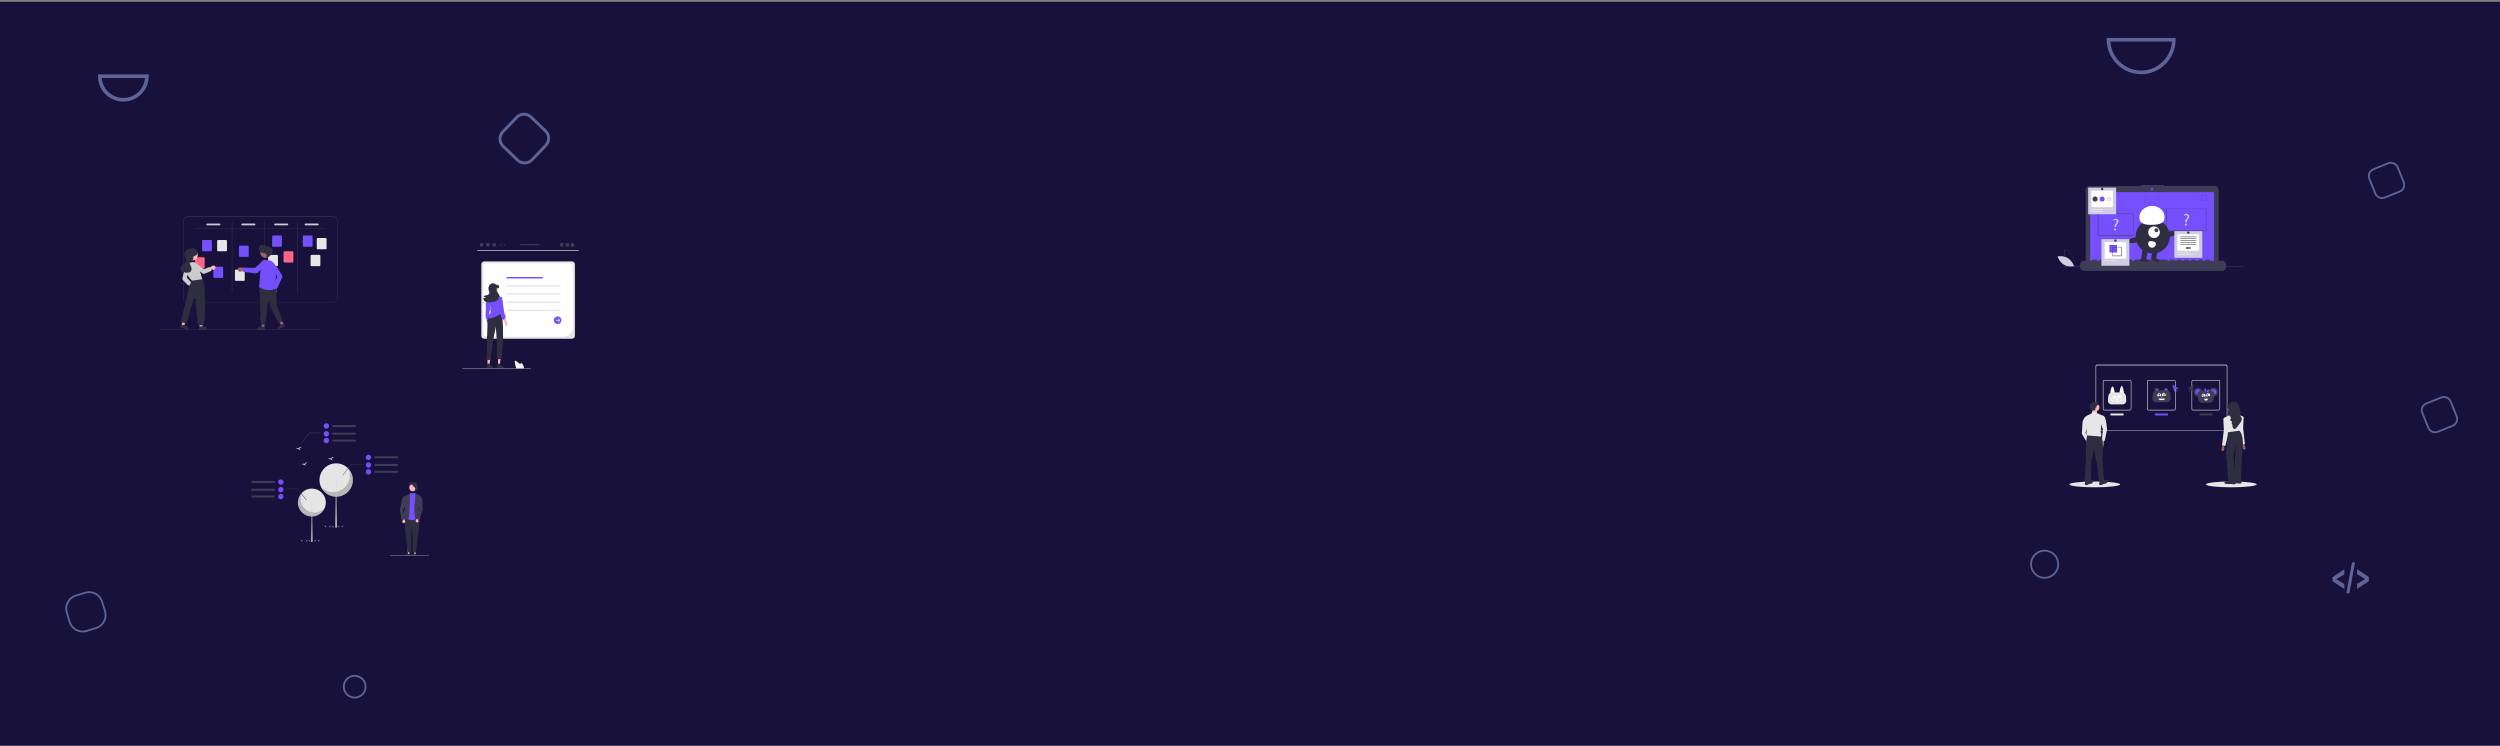 <?xml version="1.0" encoding="utf-8"?>
<!-- Generator: Adobe Illustrator 26.0.3, SVG Export Plug-In . SVG Version: 6.00 Build 0)  -->
<svg version="1.1" id="Camada_1" xmlns="http://www.w3.org/2000/svg" xmlns:xlink="http://www.w3.org/1999/xlink" x="0px" y="0px"
	 viewBox="0 0 1378 411" style="enable-background:new 0 0 1378 411;" xml:space="preserve">
<rect x="0" y="0" width="1378" height="411" fill="#808080" stroke="none"/>
<style type="text/css">
	.st0{fill:#18113C;}
	.st1{fill:none;stroke:#5F6498;stroke-width:2;}
	.st2{fill:none;stroke:#5F6498;}
	.st3{fill:none;stroke:#5F6498;stroke-width:1.59;}
	.st4{fill:#5F6498;}
	.st5{fill:#FFB7B7;}
	.st6{fill:#2F2E41;}
	.st7{fill:#754FFE;}
	.st8{fill:#3F3D56;}
	.st9{fill:#CBCBCB;}
	.st10{fill:#E5E5E5;}
	.st11{opacity:0.2;enable-background:new    ;}
	.st12{fill:#E6E6E6;}
	.st13{fill:#FFFFFF;}
	.st14{fill:#CACACA;}
	.st15{fill:#FFB6B6;}
	.st16{fill:#FFB8B8;}
	.st17{fill:#F0F0F0;}
	.st18{fill:#FF6584;}
	.st19{fill:#CCCCCC;}
	.st20{fill:#A0616A;}
	.st21{fill:#D0CDE1;}
	.st22{fill:#F2F2F2;}
	.st23{fill:#9F616A;}
</style>
<rect y="1" class="st0" width="1378" height="411"/>
<path class="st1" d="M81,42c0,3.4-1.4,6.8-3.8,9.2C74.8,53.6,71.4,55,68,55s-6.8-1.4-9.2-3.8C56.4,48.8,55,45.4,55,42h13H81z"/>
<circle class="st2" cx="195.5" cy="378.5" r="6"/>
<path class="st3" d="M292.7,64.5l8,7.7c2.2,2.1,2.3,5.6,0.2,7.9l-7.7,8c-2.1,2.2-5.6,2.3-7.9,0.2l-8-7.7c-2.2-2.1-2.3-5.6-0.2-7.9
	l7.7-8C286.9,62.4,290.5,62.4,292.7,64.5z"/>
<path class="st2" d="M41.8,328.3l5.2-1.6c4-1.2,8.1,1.1,9.3,5l1.6,5.2c1.2,4-1.1,8.1-5,9.3l-5.2,1.6c-4,1.2-8.1-1.1-9.3-5l-1.6-5.2
	C35.6,333.7,37.8,329.5,41.8,328.3z"/>
<path class="st1" d="M1198.2,21.9c0,4.8-1.9,9.3-5.3,12.7c-3.4,3.4-7.9,5.3-12.7,5.3c-4.8,0-9.3-1.9-12.7-5.3
	c-3.4-3.4-5.3-7.9-5.3-12.7h18C1180.2,21.9,1198.2,21.9,1198.2,21.9z"/>
<circle class="st2" cx="1127" cy="311" r="7.5"/>
<path class="st2" d="M1308.2,93.3l8.2-3.3c2-0.8,4.4,0.2,5.2,2.2l3.3,8.2c0.8,2-0.2,4.4-2.2,5.2l-8.2,3.3c-2,0.8-4.4-0.2-5.2-2.2
	l-3.3-8.2C1305.1,96.5,1306.1,94.2,1308.2,93.3z"/>
<path class="st2" d="M1337.4,222.4l8.2-3.3c2-0.8,4.4,0.2,5.2,2.2l3.3,8.2c0.8,2-0.2,4.4-2.2,5.2l-8.2,3.3c-2,0.8-4.4-0.2-5.2-2.2
	l-3.3-8.2C1334.3,225.5,1335.3,223.2,1337.4,222.4z"/>
<path class="st4" d="M1285.7,320.4l6.5,4.3v-2.8l-4.4-2.6v-0.1l4.4-2.6v-2.8l-6.5,4.3V320.4z"/>
<path class="st4" d="M1298.1,310h-1.7l-3.1,17h1.7L1298.1,310z"/>
<path class="st4" d="M1305.7,320.4V318l-6.5-4.3v2.8l4.4,2.6v0.1l-4.4,2.6v2.8L1305.7,320.4z"/>
<g>
	<polygon class="st5" points="1388.5,771.4 1384.2,771.4 1382.2,754.9 1388.5,754.9 	"/>
	<path class="st6" d="M1389.6,775.6l-13.8,0v-0.2c0-3,2.4-5.4,5.4-5.4h0l8.4,0L1389.6,775.6z"/>
	<polygon class="st5" points="1370.1,771.4 1365.8,771.4 1363.8,754.9 1370.1,754.9 	"/>
	<path class="st6" d="M1371.2,775.6l-13.8,0v-0.2c0-3,2.4-5.4,5.4-5.4h0l8.4,0L1371.2,775.6z"/>
	<polygon class="st6" points="1360.3,663.1 1354.5,672.3 1364.3,765.4 1374.4,766 1376.6,685.6 1380.2,728.6 1378.7,766 
		1389.2,766.5 1395.4,712.2 1400.1,669.3 1390.9,660.8 	"/>
	<path class="st7" d="M1387.4,592.6l-15.8,0.6l-14.7,72.5c0,0,23.9,11.8,33.5,1.1l5.8-4.3L1387.4,592.6z"/>
	<path class="st8" d="M1387.4,592.6l13.9,8.1l-5.2,34l4.5,34.7l-14.7-2.4c0,0-3-32.3-1.1-42.5C1387,614.5,1387.4,592.6,1387.4,592.6
		z"/>
	<path class="st8" d="M1371.6,593.2l-16.7,8.6l1.3,37.7l-8.6,28.6c0,0,17.2,5.5,20.1-3.1C1370.6,656.3,1371.6,593.2,1371.6,593.2z"
		/>
	<path class="st5" d="M1394.1,678c2.1-1,3-3.6,2-5.7c-0.1-0.2-0.2-0.4-0.4-0.6l5-8.3l-4.3-4.3l-6.9,11.8c-1.8,1.5-2,4.2-0.5,6
		C1390.2,678.5,1392.4,678.9,1394.1,678L1394.1,678z"/>
	<path class="st8" d="M1394.2,605.4l6.6-5.3c0,0,6.3,5.1,6.1,10.1s1.7,31.2,1.7,31.2l-10.4,31.2l-7.7-6.2l9.1-24.4l-7.1-20.8
		L1394.2,605.4z"/>
	<path class="st5" d="M1351.2,679.5c-1.9-1.3-2.4-3.9-1.1-5.9c0.1-0.2,0.3-0.4,0.5-0.6l-3.8-8.9l4.8-3.6l5.2,12.6
		c1.6,1.7,1.4,4.4-0.3,6C1355,680.5,1352.8,680.6,1351.2,679.5L1351.2,679.5z"/>
	<path class="st8" d="M1361.4,607.6l-5.8-6.2c0,0-7,4.2-7.5,9.1c-0.5,4.9-6.1,30.7-6.1,30.7l5.9,32.4l8.5-5l-5.5-25.4l10-19.6
		L1361.4,607.6z"/>
	<circle class="st5" cx="1380" cy="577" r="10.8"/>
	<path class="st6" d="M1377.4,567.4c-1.1-0.2-2.2,0.3-3.2,0.8s-2.1,0.9-3.2,0.6c-1-0.4-1.7-1.2-2-2.2c-0.3-1-0.3-2.1-0.3-3.1
		l1.2,0.7l-0.8-1.3l11.2-1.2c3.4-0.4,7.2-0.6,9.9,1.5c1.3,1.2,2.3,2.8,2.8,4.5c2.2,6.9,4.8,16.9-6.7,18.9c-1.6-0.4,1-6.3,1-8
		c0-1.7-0.9-3.5-2.6-3.8l-1.2,1.7c0.8-1.1-2-4.6-2.6-5.2c-0.6-0.5-1.2-1.1-1.6-1.7C1378.6,568.5,1378.6,567.6,1377.4,567.4z"/>
	<path class="st9" d="M1427.1,775.8h-113.5c-0.4,0-0.6-0.3-0.6-0.6s0.3-0.6,0.6-0.6h113.5c0.4,0,0.6,0.3,0.6,0.6
		S1427.4,775.8,1427.1,775.8z"/>
</g>
<g>
	<circle class="st10" cx="171.9" cy="277" r="7.7"/>
	<path class="st11" d="M166.3,271.8c-1.7,3.9,0.1,8.4,4,10.1c3,1.3,6.5,0.5,8.7-1.9c-1.7,3.9-6.2,5.7-10.1,4
		c-3.9-1.7-5.7-6.2-4-10.1C165.3,273.2,165.7,272.5,166.3,271.8L166.3,271.8z"/>
	<polygon class="st9" points="171.9,277 172,277 172.3,298.7 171.5,298.7 	"/>
	<circle class="st10" cx="185.3" cy="264.6" r="9.2"/>
	<path class="st11" d="M192.1,258.4c2,4.7-0.2,10.1-4.9,12.1c-3.6,1.6-7.9,0.6-10.5-2.3c2,4.7,7.4,6.9,12.1,4.9
		c4.7-2,6.9-7.4,4.9-12.1C193.3,260,192.8,259.2,192.1,258.4L192.1,258.4z"/>
	<polygon class="st9" points="185.3,264.6 185.2,264.6 184.8,290.8 185.7,290.8 	"/>
	<path class="st9" d="M168.1,255.9l1.3-1c-1-0.1-1.4,0.4-1.5,0.8c-0.8-0.3-1.6,0.1-1.6,0.1l2.5,0.9
		C168.6,256.4,168.4,256.2,168.1,255.9z"/>
	<path class="st9" d="M165,247.3l1.3-1c-1-0.1-1.4,0.4-1.5,0.8c-0.8-0.3-1.6,0.1-1.6,0.1l2.5,0.9C165.5,247.8,165.3,247.5,165,247.3
		z"/>
	<path class="st9" d="M182.7,252.9l1.3-1c-1-0.1-1.4,0.4-1.5,0.8c-0.8-0.3-1.6,0.1-1.6,0.1l2.5,0.9
		C183.2,253.4,183,253.1,182.7,252.9z"/>
	<path class="st9" d="M181.5,290.7c0,0,0-1,1-0.9"/>
	<path class="st9" d="M188.2,290.7c0,0,0-1,1-0.9"/>
	<path class="st9" d="M186.2,290.7c0,0,0-1,1-0.9"/>
	<path class="st9" d="M179.7,290.7c0,0,0-1-1-0.9"/>
	<path class="st9" d="M183.9,290.8c0,0,0-1-1-0.9"/>
	<path class="st9" d="M168.6,298.6c0,0,0-1,1-0.9"/>
	<path class="st9" d="M175.3,298.6c0,0,0-1,1-0.9"/>
	<path class="st9" d="M173.3,298.6c0,0,0-1,1-0.9"/>
	<path class="st9" d="M166.8,298.6c0,0,0-1-1-0.9"/>
	<path class="st9" d="M171,298.7c0,0,0-1-1-0.9"/>
	<rect x="206.4" y="251.5" class="st8" width="12.9" height="1.1"/>
	<rect x="206.4" y="255.7" class="st8" width="12.9" height="1.1"/>
	<rect x="206.4" y="259.5" class="st8" width="12.9" height="1.1"/>
	<path class="st7" d="M201.6,252.1c0-0.8,0.7-1.5,1.5-1.5s1.5,0.7,1.5,1.5s-0.7,1.5-1.5,1.5l0,0l0,0
		C202.2,253.6,201.6,252.9,201.6,252.1z"/>
	<path class="st7" d="M201.6,256.3c0-0.8,0.7-1.5,1.5-1.5s1.5,0.7,1.5,1.5c0,0.8-0.7,1.5-1.5,1.5l0,0l0,0
		C202.2,257.8,201.6,257.1,201.6,256.3z"/>
	<path class="st7" d="M201.6,260.1c0-0.8,0.7-1.5,1.5-1.5s1.5,0.7,1.5,1.5c0,0.8-0.7,1.5-1.5,1.5l0,0l0,0
		C202.2,261.6,201.6,260.9,201.6,260.1z"/>
	<polygon class="st8" points="189,262.1 188.8,262 193.6,255.8 200,255.8 200,256 193.7,256 	"/>
	<rect x="138.6" y="265.1" class="st8" width="12.9" height="1.1"/>
	<rect x="138.6" y="269.4" class="st8" width="12.9" height="1.1"/>
	<rect x="138.6" y="273.1" class="st8" width="12.9" height="1.1"/>
	<path class="st7" d="M154.8,267.2L154.8,267.2c-0.8,0-1.5-0.7-1.5-1.5c0-0.8,0.7-1.5,1.5-1.5s1.5,0.7,1.5,1.5l0,0
		C156.2,266.5,155.6,267.2,154.8,267.2z"/>
	<path class="st7" d="M154.8,271.4L154.8,271.4c-0.8,0-1.5-0.7-1.5-1.5c0-0.8,0.7-1.5,1.5-1.5s1.5,0.7,1.5,1.5
		C156.2,270.8,155.6,271.4,154.8,271.4C154.8,271.4,154.8,271.4,154.8,271.4L154.8,271.4z"/>
	<path class="st7" d="M154.8,275.2L154.8,275.2c-0.8,0-1.5-0.7-1.5-1.5c0-0.8,0.7-1.5,1.5-1.5s1.5,0.7,1.5,1.5l0,0
		C156.2,274.5,155.6,275.2,154.8,275.2C154.8,275.2,154.8,275.2,154.8,275.2L154.8,275.2z"/>
	<polygon class="st8" points="168.8,275.8 164.1,269.6 157.9,269.6 157.9,269.4 164.2,269.4 164.2,269.4 169,275.6 	"/>
	<rect x="183.2" y="234.3" class="st8" width="12.9" height="1.1"/>
	<rect x="183.2" y="238.5" class="st8" width="12.9" height="1.1"/>
	<rect x="183.2" y="242.3" class="st8" width="12.9" height="1.1"/>
	<path class="st7" d="M178.4,234.8c0-0.8,0.7-1.5,1.5-1.5s1.5,0.7,1.5,1.5c0,0.8-0.7,1.5-1.5,1.5l0,0l0,0
		C179,236.3,178.4,235.7,178.4,234.8z"/>
	<path class="st7" d="M178.4,239.1c0-0.8,0.7-1.5,1.5-1.5s1.5,0.7,1.5,1.5c0,0.8-0.7,1.5-1.5,1.5l0,0l0,0
		C179,240.6,178.4,239.9,178.4,239.1z"/>
	<path class="st7" d="M178.4,242.8c0-0.8,0.7-1.5,1.5-1.5s1.5,0.7,1.5,1.5c0,0.8-0.7,1.5-1.5,1.5l0,0l0,0
		C179,244.3,178.4,243.7,178.4,242.8z"/>
	<polygon class="st8" points="165.8,244.9 165.6,244.8 170.4,238.5 176.7,238.5 176.7,238.8 170.5,238.8 	"/>
	<polygon class="st5" points="229.2,305.5 228.4,305.5 228,302.4 229.2,302.4 	"/>
	<path class="st6" d="M229.4,306.3l-2.6,0v0c0-0.6,0.5-1,1-1h0l1.6,0L229.4,306.3z"/>
	<polygon class="st5" points="225.7,305.5 224.9,305.5 224.5,302.4 225.7,302.4 	"/>
	<path class="st6" d="M225.9,306.3l-2.6,0v0c0-0.6,0.5-1,1-1h0l1.6,0L225.9,306.3z"/>
	<polygon class="st6" points="223.9,285.1 222.8,286.8 224.6,304.4 226.5,304.5 226.9,289.3 227.6,297.4 227.3,304.5 229.3,304.6 
		230.5,294.4 231.4,286.3 229.6,284.6 	"/>
	<path class="st7" d="M229,271.8l-3,0.1l-2.8,13.7c0,0,4.5,2.2,6.3,0.2l1.1-0.8L229,271.8z"/>
	<path class="st8" d="M229,271.8l2.6,1.5l-1,6.4l0.9,6.5l-2.8-0.5c0,0-0.6-6.1-0.2-8C228.9,275.9,229,271.8,229,271.8z"/>
	<path class="st8" d="M226,271.9l-3.1,1.6l0.2,7.1l-1.6,5.4c0,0,3.2,1,3.8-0.6C225.8,283.8,226,271.9,226,271.9z"/>
	<path class="st5" d="M230.2,287.9c0.4-0.2,0.6-0.7,0.4-1.1c0,0,0-0.1-0.1-0.1l1-1.6l-0.8-0.8l-1.3,2.2c-0.3,0.3-0.4,0.8-0.1,1.1
		C229.5,288,229.9,288.1,230.2,287.9L230.2,287.9z"/>
	<path class="st8" d="M230.2,274.2l1.3-1c0,0,1.2,1,1.2,1.9c0,0.9,0.3,5.9,0.3,5.9l-2,5.9l-1.5-1.2l1.7-4.6l-1.3-3.9L230.2,274.2z"
		/>
	<path class="st5" d="M222.1,288.2c-0.4-0.2-0.5-0.7-0.2-1.1c0,0,0.1-0.1,0.1-0.1l-0.7-1.7l0.9-0.7l1,2.4c0.3,0.3,0.3,0.8-0.1,1.1
		C222.8,288.4,222.4,288.4,222.1,288.2L222.1,288.2z"/>
	<path class="st8" d="M224.1,274.6l-1.1-1.2c0,0-1.3,0.8-1.4,1.7c-0.1,0.9-1.2,5.8-1.2,5.8l1.1,6.1l1.6-0.9l-1-4.8l1.9-3.7
		L224.1,274.6z"/>
	<circle class="st5" cx="227.6" cy="268.8" r="2"/>
	<path class="st6" d="M227.1,267c-0.2,0-0.4,0.1-0.6,0.1s-0.4,0.2-0.6,0.1c-0.2-0.1-0.3-0.2-0.4-0.4c0-0.2-0.1-0.4-0.1-0.6l0.2,0.1
		l-0.1-0.2l2.1-0.2c0.6-0.1,1.4-0.1,1.9,0.3c0.3,0.2,0.4,0.5,0.5,0.9c0.4,1.3,0.9,3.2-1.3,3.6c-0.3-0.1,0.2-1.2,0.2-1.5
		c0-0.3-0.2-0.7-0.5-0.7l-0.2,0.3c0.1-0.2-0.4-0.9-0.5-1c-0.1-0.1-0.2-0.2-0.3-0.3C227.3,267.2,227.3,267.1,227.1,267z"/>
	<path class="st9" d="M236.4,306.4H215c-0.1,0-0.1-0.1-0.1-0.1s0.1-0.1,0.1-0.1h21.4c0.1,0,0.1,0.1,0.1,0.1S236.5,306.4,236.4,306.4
		z"/>
</g>
<g>
	<path class="st12" d="M315.3,186.7h-48.4c-0.9,0-1.6-0.7-1.6-1.6v-39.4c0-0.9,0.7-1.6,1.6-1.6h48.4c0.9,0,1.6,0.7,1.6,1.6v39.4
		C316.9,186,316.2,186.7,315.3,186.7z"/>
	<path class="st13" d="M310.6,185.6H268c-0.9,0-1.6-0.7-1.6-1.6v-37.2c0-0.9,0.7-1.6,1.6-1.6h46.2c0.9,0,1.6,0.7,1.6,1.6v33.6
		C315.8,183.3,313.5,185.6,310.6,185.6L310.6,185.6z"/>
	<path class="st7" d="M298.9,153.5h-19.5c-0.2,0-0.4-0.2-0.4-0.4s0.2-0.4,0.4-0.4h19.5c0.2,0,0.4,0.2,0.4,0.4
		S299.1,153.5,298.9,153.5L298.9,153.5z"/>
	<path class="st12" d="M308.7,158h-29.3c-0.2,0-0.4-0.2-0.4-0.4s0.2-0.4,0.4-0.4h29.3c0.2,0,0.4,0.2,0.4,0.4S309,158,308.7,158
		L308.7,158z"/>
	<path class="st12" d="M308.7,162.5h-29.3c-0.2,0-0.4-0.2-0.4-0.4s0.2-0.4,0.4-0.4h29.3c0.2,0,0.4,0.2,0.4,0.4
		S309,162.5,308.7,162.5L308.7,162.5z"/>
	<path class="st12" d="M308.7,167h-29.3c-0.2,0-0.4-0.2-0.4-0.4c0-0.2,0.2-0.4,0.4-0.4h29.3c0.2,0,0.4,0.2,0.4,0.4
		S309,167,308.7,167L308.7,167z"/>
	<path class="st12" d="M308.7,171.5h-29.3c-0.2,0-0.4-0.2-0.4-0.4c0-0.2,0.2-0.4,0.4-0.4h29.3c0.2,0,0.4,0.2,0.4,0.4
		C309.2,171.3,309,171.5,308.7,171.5L308.7,171.5z"/>
	<path class="st7" d="M307.4,178.6c-1.2,0-2.1-1-2.1-2.1c0-1.2,1-2.1,2.1-2.1c1.2,0,2.1,1,2.1,2.1l0,0
		C309.5,177.6,308.6,178.6,307.4,178.6z"/>
	<path class="st13" d="M308.6,176.4l-0.6-0.9c-0.1-0.1-0.2-0.1-0.2,0c-0.1,0.1-0.1,0.2,0,0.2l0,0l0.4,0.6h-1.5
		c-0.1,0-0.2,0.1-0.2,0.2c0,0.1,0.1,0.2,0.2,0.2h1.5l-0.4,0.6c-0.1,0.1,0,0.2,0,0.2c0.1,0.1,0.2,0,0.2,0l0.6-0.9
		C308.7,176.5,308.7,176.4,308.6,176.4z"/>
	<path class="st14" d="M318.9,138.2h-55.7c-0.1,0-0.2-0.1-0.2-0.2c0-0.1,0.1-0.2,0.2-0.2h55.7c0.1,0,0.2,0.1,0.2,0.2
		C319.1,138.1,319,138.2,318.9,138.2z"/>
	<path class="st15" d="M270.2,180.8c0.3-0.3,0.4-0.7,0.1-1.1c0,0-0.1-0.1-0.1-0.1l-0.5-4l-1.5,0.3l0.8,3.8c-0.2,0.3-0.2,0.8,0.2,1.1
		C269.6,181,270,181,270.2,180.8L270.2,180.8z"/>
	<path class="st7" d="M270.1,176.3l-1.7,1.1c0,0-0.1,0.6-0.2-0.9c0-0.2,0.1-0.4,0.1-0.6c0-0.2-0.6-0.3-0.6-0.5
		c0-0.1,0.1-0.3,0.1-0.4c0-0.2,0-0.4,0-0.6c0-0.2-0.2-0.3-0.2-0.4c0-0.2,0.1-0.4,0.1-0.5c-0.1-1.2,0.2-4.1,0.2-4.1
		c0-0.1-0.1-0.3-0.2-0.4l0.1-0.3l-0.1-0.5c-0.1-0.7,0.1-1.3,0.4-1.9l0,0l0.4-0.3l2,3.3C269.7,172.1,269.2,173.2,270.1,176.3z"/>
	<polygon class="st15" points="268.7,201.2 269.8,201.2 270.3,197.2 268.7,197.2 	"/>
	<path class="st6" d="M268.4,200.5l1.6-0.1v0.7l1.6,1.1c0.2,0.1,0.2,0.4,0.1,0.6c-0.1,0.1-0.2,0.2-0.4,0.2h-1.9l-0.3-0.7l-0.1,0.7
		h-0.7L268.4,200.5z"/>
	<polygon class="st15" points="274.5,201.2 275.5,201.2 276,197.2 274.5,197.2 	"/>
	<path class="st6" d="M274.2,200.5l1.6-0.1v0.7l1.6,1.1c0.2,0.1,0.2,0.4,0.1,0.6c-0.1,0.1-0.2,0.2-0.4,0.2h-1.9l-0.3-0.7l-0.1,0.7
		H274L274.2,200.5z"/>
	<path class="st6" d="M268.3,197.8L268.3,197.8l0.2-9.4c-0.3-0.5-0.3-1.1,0-1.6l0-0.1l-0.1-0.3c-0.1-0.4-0.1-0.9,0.1-1.3l0.2-6
		c-0.7-4.3,2.5-7,2.5-7h4.7l1,3.5c0.7,6.5,0.5,15.8-0.5,21.9l0,0c0.1,0.1,0.2,0.2,0.1,0.3c0,0.1-0.2,0.2-0.3,0.2l-2.5-0.1
		c-0.1-0.1-0.2-0.2-0.1-0.3c0-0.1,0.2-0.2,0.3-0.2l0.2,0.1l-0.2-0.4c-0.2-0.4-0.2-0.9,0.1-1.3l0,0l0-0.8l0,0
		c-0.3-0.3-0.4-0.7-0.2-1.1l0.2-0.5l-0.2-5.1l0-1.1l-0.1-1.3l-0.4-5.8l-1.4,7.1l-1.5,10.7c0.1,0.1,0.1,0.2,0.1,0.3
		c0,0.1-0.1,0.2-0.3,0.2h-2c-0.1,0-0.3-0.1-0.3-0.3c0,0,0,0,0-0.1C268.1,197.9,268.2,197.8,268.3,197.8z"/>
	<path class="st15" d="M279.7,179.2c0.3-0.3,0.2-0.8-0.1-1.1c0,0-0.1-0.1-0.1-0.1l-1.2-3.8l-1.4,0.6l1.5,3.6c-0.2,0.4,0,0.8,0.4,1
		C279.1,179.6,279.5,179.5,279.7,179.2L279.7,179.2z"/>
	<path class="st7" d="M274.7,167.1c0,0,1.4,4.9,1.3,5.4c-0.1,1-6.5,4.1-6.9,2.8l0.1-0.5c-0.2-0.5,1.2-2.4,1.3-2.6
		c0.1-0.3-0.3-1.4-0.3-1.4s0.3-0.9,0.2-1.5c0-0.6-0.2-0.5-0.7-0.9c-0.5-0.4-1.3-2-1.3-2s0.4-1.6,0.4-1.9c0-0.3,1.5-0.9,1.7-1
		c0.1-0.1,0.1-0.2,0.2-0.3c0-0.1,0-0.2,0.1-0.3c0-0.1,0.1,0,0.1-0.1c0-0.1,0-0.1,0-0.2c0-0.1,0.1-0.1,0.1-0.2
		c0.1-0.3,0.3-0.6,0.3-0.6c0.1,0,3,0.4,3,0.4c0.2,0.2,0.3,0.5,0.5,0.7c0.3,0.3,1.8,1.1,1.8,1.1L274.7,167.1z"/>
	<path class="st7" d="M278.6,175.3c-0.2,0.2-1.3,1.3-1.4,1c0-0.3-0.1-0.3-0.3-0.4c-0.2-0.1-0.2-0.1-0.2-0.5c0-0.3-0.5-0.6-0.4-0.8
		c0-0.1,0,0,0-0.1c0-0.1-0.1-0.6-0.3-0.7c-0.2-0.1-0.5-0.2-0.3-0.4c0.1-0.2-1.3-7-1.3-7l1.3-2.5l0.9-0.1c0,0,0.3,0.1,0.3,1.5
		c0,0.1,0.1,0.2,0.1,0.3c0,0.1-0.1,0.1-0.1,0.1c0,0,0,0,0,0c0,0.1,0.2,0.1,0.2,0.2c0,0.1,0.1,0.8,0.1,0.9c0,0.1,0,0.2,0,0.3
		c0.1,1.2,0.2,1.3,0.2,1.7c0.1,0.6,0.6,4.1,0.6,4.1s0.4,0.1,0.4,0.4c0,0.3,0.4,1,0.2,1.3C278.5,175.2,278.9,175.1,278.6,175.3z"/>
	<circle class="st16" cx="272.5" cy="159.5" r="2.1"/>
	<path class="st6" d="M267.9,164c-0.5-0.2-0.9-0.3-1.4-0.5c0.1-0.1,0.2-0.2,0.3-0.3c0.4-0.4,1-0.4,1.6-0.5c0.5-0.1,1.1-0.4,1.3-0.9
		c0.2-0.5-0.1-1.1-0.3-1.7c-0.3-0.8-0.2-1.6,0.1-2.4c0.3-0.8,1-1.3,1.8-1.5c0.8-0.2,1.7,0.1,2.2,0.8c0.7-0.2,1.3,0.1,1.6,0.7
		c0.1,0.3,0.1,0.6-0.1,0.9c-0.2,0.3-0.5,0.4-0.8,0.2l0.2-0.4c-0.5,0.2-0.8,1-0.7,1.6c0.1,0.5,0.4,1,0.7,1.4c0.3,0.4,0.6,0.8,0.8,1.3
		c0.2,0.7-0.1,1.5-0.5,2.1c-0.5,0.6-1.1,1-1.8,1.3c-0.5,0.2-1,0.4-1.6,0.5c0.1-0.2,0.2-0.4,0.3-0.6l-1.2,0.7c-0.2,0-0.4,0-0.7,0
		c-0.7,0-1.3-0.1-1.9-0.3c-0.6-0.3-1.1-0.7-1.3-1.4c-0.1-0.2-0.1-0.4-0.1-0.6C266.8,164.2,267.3,164.1,267.9,164L267.9,164z"/>
	<path class="st17" d="M288.6,203.1h-4l0,0c-0.1-0.1-0.1-0.2-0.1-0.3c-0.4-0.9-0.6-1.9-0.7-2.8l-0.1-0.7c0-0.2,0.1-0.4,0.3-0.5
		c0.1,0,0.2,0,0.3,0.1c0.6,0.4,1.2,0.9,1.8,1.3c0.2,0.2,0.5,0.4,0.7,0.6c0-0.1,0-0.2,0.1-0.4c0-0.2,0.3-0.4,0.5-0.3
		c0.1,0,0.2,0.1,0.3,0.2l0.5,0.7c0.3,0.5,0.6,1.1,0.6,1.7c0,0,0,0,0,0C288.6,202.9,288.6,203,288.6,203.1L288.6,203.1z"/>
	<path class="st14" d="M292.5,203.2l-37.7,0c-0.1,0-0.1-0.1-0.1-0.1c0-0.1,0.1-0.1,0.1-0.1l37.7,0c0.1,0,0.1,0.1,0.1,0.1
		C292.7,203.2,292.6,203.2,292.5,203.2z"/>
	<ellipse class="st8" cx="265.4" cy="134.9" rx="1" ry="1"/>
	<ellipse class="st8" cx="268.9" cy="134.9" rx="1" ry="1"/>
	<ellipse class="st8" cx="272.4" cy="134.9" rx="1" ry="1"/>
	<path class="st8" d="M276.4,135.8C276.4,135.8,276.3,135.7,276.4,135.8l-0.8-0.7c0,0,0-0.1,0-0.2l0.7-0.7c0,0,0.1,0,0.2,0
		c0,0,0,0.1,0,0.2l-0.6,0.6l0.6,0.6C276.5,135.6,276.5,135.7,276.4,135.8C276.5,135.7,276.4,135.8,276.4,135.8z"/>
	<path class="st8" d="M277.6,135.8C277.5,135.8,277.5,135.7,277.6,135.8c-0.1-0.1-0.1-0.2-0.1-0.2l0.6-0.6l-0.6-0.6c0,0,0-0.1,0-0.2
		c0,0,0.1,0,0.2,0l0.7,0.7c0,0,0,0.1,0,0.2L277.6,135.8C277.6,135.7,277.6,135.8,277.6,135.8z"/>
	<path class="st8" d="M313.3,134H312c-0.1,0-0.3,0.1-0.3,0.3v1.3c0,0.1,0.1,0.3,0.3,0.3h1.3c0.1,0,0.3-0.1,0.3-0.3v-1.3
		C313.5,134.1,313.4,134,313.3,134z"/>
	<path class="st8" d="M310.2,134h-1.3c-0.1,0-0.3,0.1-0.3,0.3v1.3c0,0.1,0.1,0.3,0.3,0.3h1.3c0.1,0,0.3-0.1,0.3-0.3v-1.3
		C310.4,134.1,310.3,134,310.2,134z"/>
	<path class="st8" d="M316.2,134.1h-1.3c-0.1,0-0.3,0.1-0.3,0.3v1.3c0,0.1,0.1,0.3,0.3,0.3h1.3c0.1,0,0.3-0.1,0.3-0.3v-1.3
		C316.5,134.2,316.3,134.1,316.2,134.1z"/>
	<path class="st8" d="M297.1,134.6h-10.1c-0.2,0-0.3,0.1-0.3,0.3c0,0.2,0.1,0.3,0.3,0.3h10.1c0.2,0,0.3-0.1,0.3-0.3
		C297.4,134.7,297.2,134.6,297.1,134.6z"/>
</g>
<g>
	<path class="st8" d="M183.7,119.3h-80.3c-1.4,0-2.5,1.1-2.5,2.5v42.3c0,1.4,1.1,2.5,2.5,2.5h80.3c1.4,0,2.5-1.1,2.5-2.5v-42.3
		C186.2,120.4,185.1,119.3,183.7,119.3z M186,164.2c0,1.3-1,2.3-2.3,2.3h-80.3c-1.3,0-2.3-1-2.3-2.3v-42.3c0-1.3,1-2.3,2.3-2.3h80.3
		c1.3,0,2.3,1,2.3,2.3V164.2z"/>
	<path class="st8" d="M179.8,126.2h-72.4c-0.1,0-0.1-0.1-0.1-0.1s0.1-0.1,0.1-0.1h72.4c0.1,0,0.1,0.1,0.1,0.1
		S179.8,126.2,179.8,126.2z"/>
	<path class="st8" d="M127.9,161.5c-0.1,0-0.1-0.1-0.1-0.1v-39.4c0-0.1,0.1-0.1,0.1-0.1c0.1,0,0.1,0.1,0.1,0.1v39.4
		C128,161.5,127.9,161.5,127.9,161.5z"/>
	<path class="st8" d="M145.9,161.5c-0.1,0-0.1-0.1-0.1-0.1v-39.4c0-0.1,0.1-0.1,0.1-0.1s0.1,0.1,0.1,0.1v39.4
		C146,161.5,146,161.5,145.9,161.5z"/>
	<path class="st8" d="M164,161.5c-0.1,0-0.1-0.1-0.1-0.1v-39.4c0-0.1,0.1-0.1,0.1-0.1s0.1,0.1,0.1,0.1v39.4
		C164.1,161.5,164.1,161.5,164,161.5z"/>
	<path class="st7" d="M116.3,138.5h-4.4c-0.3,0-0.5-0.2-0.5-0.5v-5.2c0-0.3,0.2-0.5,0.5-0.5h4.4c0.3,0,0.5,0.2,0.5,0.5v5.2
		C116.8,138.3,116.5,138.5,116.3,138.5z"/>
	<path class="st7" d="M122.5,153.2h-4.4c-0.3,0-0.5-0.2-0.5-0.5v-5.2c0-0.3,0.2-0.5,0.5-0.5h4.4c0.3,0,0.5,0.2,0.5,0.5v5.2
		C123,153,122.8,153.2,122.5,153.2z"/>
	<path class="st7" d="M136.6,141.6h-4.4c-0.3,0-0.5-0.2-0.5-0.5v-5.2c0-0.3,0.2-0.5,0.5-0.5h4.4c0.3,0,0.5,0.2,0.5,0.5v5.2
		C137.1,141.4,136.9,141.6,136.6,141.6z"/>
	<path class="st7" d="M154.9,136h-4.4c-0.3,0-0.5-0.2-0.5-0.5v-5.2c0-0.3,0.2-0.5,0.5-0.5h4.4c0.3,0,0.5,0.2,0.5,0.5v5.2
		C155.4,135.8,155.2,136,154.9,136z"/>
	<path class="st7" d="M171.8,136h-4.4c-0.3,0-0.5-0.2-0.5-0.5v-5.2c0-0.3,0.2-0.5,0.5-0.5h4.4c0.3,0,0.5,0.2,0.5,0.5v5.2
		C172.3,135.8,172.1,136,171.8,136z"/>
	<path class="st12" d="M179.5,137.4h-4.4c-0.3,0-0.5-0.2-0.5-0.5v-5.2c0-0.3,0.2-0.5,0.5-0.5h4.4c0.3,0,0.5,0.2,0.5,0.5v5.2
		C180.1,137.2,179.8,137.4,179.5,137.4z"/>
	<path class="st12" d="M176.1,146.7h-4.4c-0.3,0-0.5-0.2-0.5-0.5V141c0-0.3,0.2-0.5,0.5-0.5h4.4c0.3,0,0.5,0.2,0.5,0.5v5.2
		C176.6,146.4,176.4,146.7,176.1,146.7z"/>
	<path class="st18" d="M161.2,144.7h-4.4c-0.3,0-0.5-0.2-0.5-0.5V139c0-0.3,0.2-0.5,0.5-0.5h4.4c0.3,0,0.5,0.2,0.5,0.5v5.2
		C161.8,144.5,161.5,144.7,161.2,144.7z"/>
	<path class="st12" d="M152.7,146.7h-4.4c-0.3,0-0.5-0.2-0.5-0.5V141c0-0.3,0.2-0.5,0.5-0.5h4.4c0.3,0,0.5,0.2,0.5,0.5v5.2
		C153.3,146.4,153,146.7,152.7,146.7z"/>
	<path class="st12" d="M134.4,154.8h-4.4c-0.3,0-0.5-0.2-0.5-0.5v-5.2c0-0.3,0.2-0.5,0.5-0.5h4.4c0.3,0,0.5,0.2,0.5,0.5v5.2
		C135,154.5,134.7,154.8,134.4,154.8z"/>
	<path class="st18" d="M112.3,148h-4.4c-0.3,0-0.5-0.2-0.5-0.5v-5.2c0-0.3,0.2-0.5,0.5-0.5h4.4c0.3,0,0.5,0.2,0.5,0.5v5.2
		C112.8,147.7,112.6,148,112.3,148z"/>
	<path class="st12" d="M124.6,138.5h-4.4c-0.3,0-0.5-0.2-0.5-0.5v-5.2c0-0.3,0.2-0.5,0.5-0.5h4.4c0.3,0,0.5,0.2,0.5,0.5v5.2
		C125.2,138.3,124.9,138.5,124.6,138.5z"/>
	<path class="st19" d="M121,124.2h-6.8c-0.3,0-0.5-0.2-0.5-0.5c0-0.3,0.2-0.5,0.5-0.5h6.8c0.3,0,0.5,0.2,0.5,0.5
		C121.5,124,121.3,124.2,121,124.2z"/>
	<path class="st19" d="M140.3,124.2h-6.8c-0.3,0-0.5-0.2-0.5-0.5c0-0.3,0.2-0.5,0.5-0.5h6.8c0.3,0,0.5,0.2,0.5,0.5
		C140.8,124,140.6,124.2,140.3,124.2z"/>
	<path class="st19" d="M158.4,124.2h-6.8c-0.3,0-0.5-0.2-0.5-0.5c0-0.3,0.2-0.5,0.5-0.5h6.8c0.3,0,0.5,0.2,0.5,0.5
		C158.8,124,158.6,124.2,158.4,124.2z"/>
	<path class="st19" d="M175.2,124.2h-6.8c-0.3,0-0.5-0.2-0.5-0.5c0-0.3,0.2-0.5,0.5-0.5h6.8c0.3,0,0.5,0.2,0.5,0.5
		C175.7,124,175.5,124.2,175.2,124.2z"/>
	<path class="st16" d="M105.8,159.2c-0.7-0.1-1.1-0.7-1.1-1.3c0-0.1,0-0.1,0-0.2l-3.1-2.9l1.6-0.4l3,2.4c0.6,0.2,1,0.9,0.7,1.5
		C106.9,159,106.3,159.3,105.8,159.2L105.8,159.2z"/>
	<polygon class="st16" points="110,180.3 111.5,180.3 112.2,174.7 110,174.7 	"/>
	<path class="st6" d="M114.3,181.7l-4.6,0l0,0l0-1.8l0,0l2.8,0C113.5,179.9,114.3,180.7,114.3,181.7L114.3,181.7L114.3,181.7z"/>
	<polygon class="st16" points="100,179.3 101.4,179.7 103.5,174.4 101.4,173.8 	"/>
	<path class="st6" d="M103.8,181.7l-4.5-1.2l0,0l0.5-1.7l0,0l2.7,0.7C103.4,179.8,104,180.8,103.8,181.7L103.8,181.7L103.8,181.7z"
		/>
	<path class="st6" d="M111.9,179.3h-2.2c-0.3,0-0.5-0.2-0.6-0.5l-1.4-14.1c0-0.2-0.2-0.4-0.5-0.4c-0.2,0-0.3,0.1-0.4,0.3l-3.9,13.2
		c-0.1,0.3-0.4,0.5-0.7,0.4l-2.1-0.5c-0.3-0.1-0.5-0.4-0.4-0.7c0,0,0,0,0,0c0-0.1,3.4-13.3,3.4-13.4c0.8-5.6,1.7-7.1,2.2-7.9
		c0-0.1,0.1-0.1,0.1-0.2c0-0.1,0.3-0.8,0.5-1.3c0-0.2,0.1-0.3,0.3-0.4c2.1-1.1,4.5-0.3,5.2-0.1c0.1,0,0.2,0.1,0.3,0.2
		c2.1,3.1,1.1,21.2,0.8,24.8C112.4,179,112.2,179.3,111.9,179.3z"/>
	<circle class="st16" cx="106.1" cy="140.6" r="2.9"/>
	<path class="st19" d="M105.8,154.7L105.8,154.7c-0.1-0.1-4-3.9-3.5-7.4c0.2-1.5,1.4-2.5,3.5-2.8c1.6-0.2,3.1,0.7,3.6,2.3l2.1,7.1
		L105.8,154.7z"/>
	<path class="st19" d="M103.8,157.4l-2.8-2.8c-0.4-0.4-0.5-0.9-0.4-1.5l1.4-5.5c0.2-0.7,0.8-1.1,1.5-0.9c0,0,0.1,0,0.1,0
		c0.6,0.2,1,0.9,0.8,1.5l-1.4,4.8l2.3,2.5L103.8,157.4z"/>
	<path class="st16" d="M118.7,148c-0.3,0.6-1,0.9-1.6,0.6c-0.1,0-0.1-0.1-0.2-0.1l-3.7,1.9l0.2-1.6l3.3-2c0.4-0.5,1.2-0.6,1.7-0.2
		C118.8,146.9,119,147.5,118.7,148L118.7,148z"/>
	<path class="st19" d="M116.6,149.2l-3.6,1.6c-0.5,0.2-1.1,0.1-1.5-0.2l-4.6-3.3c-0.6-0.4-0.7-1.2-0.3-1.7c0,0,0,0,0-0.1
		c0.4-0.5,1.2-0.6,1.7-0.2l4,3.1l3.1-1.2L116.6,149.2z"/>
	<path class="st6" d="M106.6,141.5c0.4-0.5,1-0.5,1.5-0.8c0.7-0.4,0.9-1.3,0.7-2c-0.2-0.7-0.8-1.3-1.5-1.6c-0.7-0.3-1.5-0.3-2.3-0.1
		c-1.1,0.2-2.2,0.7-2.9,1.6c-0.7,0.9-0.9,2.2-0.2,3.2c0.3,0.4,0.7,0.8,0.8,1.3c0.1,0.7-0.3,1.3-0.8,1.8c-0.6,0.5-1.2,1-1.7,1.6
		c-0.5,0.6-0.8,1.4-0.6,2.2c0.2,0.6,0.7,1.1,1.4,1.3c0.6,0.2,1.3,0.3,1.9,0.3c0.6,0,1.3,0,1.8-0.3c0.6-0.4,0.9-1.1,0.9-1.7
		c0-0.7-0.2-1.3-0.5-1.9c-0.2-0.4-0.4-0.7-0.5-1.1c-0.1-0.4-0.1-0.8,0.1-1.2c0.2-0.4,0.6-0.6,1-0.7c0,0,0,0,0.1,0
		c0.5-0.1,0.8-0.5,0.8-1c0,0,0,0,0,0C106.5,142,106.5,141.7,106.6,141.5z"/>
	<polygon class="st20" points="145.8,180.5 144.3,180.5 143.6,174.8 145.8,174.8 	"/>
	<path class="st6" d="M143.2,180.1h2.8l0,0v1.8l0,0h-4.6l0,0l0,0C141.5,180.8,142.3,180.1,143.2,180.1L143.2,180.1z"/>
	<polygon class="st20" points="156.4,178.8 155.1,179.4 152.1,174.6 154,173.7 	"/>
	<path class="st6" d="M153.9,179.5l2.6-1.2l0,0l0.7,1.6l0,0l-4.2,1.9l0,0l0,0C152.6,180.9,153,179.9,153.9,179.5z"/>
	<path class="st20" d="M152.1,161.4c0.5-0.4,0.6-1.2,0.2-1.7c0-0.1-0.1-0.1-0.1-0.2l1.7-3.9l-2.2,0.4l-1.3,3.7
		c-0.4,0.5-0.3,1.3,0.2,1.7C151.1,161.7,151.7,161.7,152.1,161.4z"/>
	<path class="st6" d="M145.7,179h-1.4c-0.3,0-0.5-0.2-0.5-0.5l-0.8-20.4c0-0.3,0.2-0.6,0.5-0.6c0,0,0.1,0,0.1,0l8.1,0.9
		c0.3,0,0.5,0.3,0.5,0.5l0.2,9c0,0,0,0.1,0,0.1l3.3,8.6c0.1,0.3,0,0.6-0.3,0.7c0,0,0,0,0,0l-1.4,0.5c-0.3,0.1-0.5,0-0.7-0.3
		l-4.1-7.9c0,0,0-0.1,0-0.1l-0.7-3.4c0-0.2-0.3-0.4-0.5-0.3c-0.2,0-0.3,0.2-0.3,0.4l-1.4,12.3C146.2,178.8,145.9,179,145.7,179z"/>
	<circle class="st20" cx="146.4" cy="139.2" r="2.9"/>
	<path class="st7" d="M148.4,159.9c-2,0-3.9-0.6-5.6-1.7l0,0l0,0l1.1-13.1c0.1-0.9,0.8-1.6,1.7-1.7c1.5-0.1,3.4,0,4.5,0.8
		c1.6,1.2,2.3,3,2.1,4.9c-0.5,4,0.1,9.3,0.1,9.9l0,0l0,0C151,159.6,149.7,159.9,148.4,159.9z"/>
	<path class="st7" d="M152.3,159c-0.2,0-0.3-0.1-0.4-0.2l-0.6-0.7c-0.1-0.2-0.2-0.4-0.1-0.6l1.5-5l-2.2-4.7
		c-0.1-0.2-0.1-0.5-0.1-0.7c0.1-0.6,0.7-0.9,1.3-0.8c0.3,0.1,0.5,0.3,0.7,0.5l3,4.9c0.2,0.4,0.3,0.9,0.1,1.3l-2.5,5.5
		C152.8,158.9,152.6,159,152.3,159C152.4,159,152.3,159,152.3,159z"/>
	<path class="st20" d="M131.6,149.6c0.5,0.4,1.3,0.3,1.7-0.2c0-0.1,0.1-0.1,0.1-0.2l4.2,0.5l-1-2l-3.9-0.2c-0.6-0.3-1.3,0-1.6,0.6
		C131,148.6,131.1,149.2,131.6,149.6z"/>
	<path class="st7" d="M140.9,150.7c-0.1,0-0.1,0-0.2,0l-6.7-0.9c-0.2,0-0.4-0.2-0.5-0.4c0,0,0-0.1,0-0.1h0c-0.1-0.2,0-0.4,0.1-0.5
		l0.6-0.9c0.1-0.2,0.3-0.3,0.6-0.3h0l5.8,0l4.3-3.9c0.2-0.2,0.5-0.3,0.7-0.3c0.6,0,1.2,0.5,1.2,1.1c0,0.3-0.1,0.7-0.3,0.9l-4.3,4.8
		C141.8,150.5,141.4,150.7,140.9,150.7z"/>
	<path class="st6" d="M146.7,141.8c0.3-0.6,0.5-1.4,0-1.9c-0.3-0.3-0.7-0.3-1.1-0.3c-1.1-0.1-2.2-0.6-2.8-1.6
		c-0.5-1-0.2-2.4,0.8-2.8c0.7-0.3,1.5-0.1,2.2,0.1l2.2,0.6c0.6,0.2,1.3,0.4,1.8,0.9c0.7,0.8,0.7,2.1,0.1,2.9
		c-0.6,0.9-1.5,1.8-2.5,2.1L146.7,141.8z"/>
	<path class="st8" d="M176.4,181.9H88.1c-0.1,0-0.1-0.1-0.1-0.1c0-0.1,0.1-0.1,0.1-0.1c0,0,0,0,0,0h88.3c0.1,0,0.1,0.1,0.1,0.1
		C176.6,181.8,176.5,181.9,176.4,181.9C176.4,181.9,176.4,181.9,176.4,181.9z"/>
</g>
<g>
	<path class="st8" d="M1143.3,147l-0.1-0.1c0,0-3-1.2-4.5-3.8c-1.4-2.6-0.7-5.8-0.7-5.8l0-0.1l0.1,0.1c0,0,3,1.2,4.5,3.8
		c1.4,2.6,0.7,5.8,0.7,5.8L1143.3,147z M1139,143.1c1.2,2.2,3.6,3.3,4.2,3.6c0.1-0.6,0.5-3.3-0.7-5.5c-1.2-2.2-3.6-3.3-4.2-3.6
		C1138.1,138.2,1137.8,140.8,1139,143.1z"/>
	<path class="st21" d="M1139.8,142.3c2.5,1.5,3.5,4.6,3.5,4.6s-3.1,0.6-5.7-1c-2.5-1.5-3.5-4.6-3.5-4.6S1137.3,140.7,1139.8,142.3z"
		/>
	<path class="st8" d="M1221,102.5h-28.3V102h-12.8v0.6h-28.4c-1.1,0-1.9,0.9-1.9,1.9l0,0v38.7c0,1.1,0.9,1.9,1.9,1.9h69.5
		c1.1,0,1.9-0.9,1.9-1.9l0,0v-38.7C1222.9,103.4,1222.1,102.5,1221,102.5C1221,102.5,1221,102.5,1221,102.5z"/>
	<rect x="1152.1" y="105.9" class="st7" width="68.2" height="38.5"/>
	<circle class="st7" cx="1186.2" cy="104.2" r="0.7"/>
	<path class="st8" d="M1216.4,110.8h-3.2v-3.2h3.2V110.8z M1213.3,110.7h3v-3h-3V110.7z"/>
	<path class="st8" d="M1224.8,143.7h-6.7v-0.5c0-0.1,0-0.1-0.1-0.1l0,0h-2.3c-0.1,0-0.1,0-0.1,0.1l0,0v0.5h-1.4v-0.5
		c0-0.1,0-0.1-0.1-0.1l0,0h-2.3c-0.1,0-0.1,0-0.1,0.1l0,0v0.5h-1.4v-0.5c0-0.1,0-0.1-0.1-0.1l0,0h-2.3c-0.1,0-0.1,0-0.1,0.1l0,0v0.5
		h-1.4v-0.5c0-0.1,0-0.1-0.1-0.1l0,0h-2.3c-0.1,0-0.1,0-0.1,0.1l0,0v0.5h-1.4v-0.5c0-0.1,0-0.1-0.1-0.1l0,0h-2.3
		c-0.1,0-0.1,0-0.1,0.1l0,0v0.5h-1.4v-0.5c0-0.1,0-0.1-0.1-0.1l0,0h-2.3c-0.1,0-0.1,0-0.1,0.1l0,0v0.5h-1.4v-0.5
		c0-0.1,0-0.1-0.1-0.1l0,0h-17.9c-0.1,0-0.1,0-0.1,0.1l0,0v0.5h-1.4v-0.5c0-0.1,0-0.1-0.1-0.1l0,0h-2.3c-0.1,0-0.1,0-0.1,0.1l0,0
		v0.5h-1.4v-0.5c0-0.1,0-0.1-0.1-0.1l0,0h-2.3c-0.1,0-0.1,0-0.1,0.1l0,0v0.5h-1.4v-0.5c0-0.1,0-0.1-0.1-0.1l0,0h-2.3
		c-0.1,0-0.1,0-0.1,0.1l0,0v0.5h-1.4v-0.5c0-0.1,0-0.1-0.1-0.1l0,0h-2.3c-0.1,0-0.1,0-0.1,0.1l0,0v0.5h-1.4v-0.5
		c0-0.1,0-0.1-0.1-0.1l0,0h-2.3c-0.1,0-0.1,0-0.1,0.1l0,0v0.5h-1.4v-0.5c0-0.1,0-0.1-0.1-0.1l0,0h-2.3c-0.1,0-0.1,0-0.1,0.1l0,0v0.5
		h-4.4c-1.3,0-2.3,1-2.3,2.3l0,0v1c0,1.3,1,2.3,2.3,2.3h75.9c1.3,0,2.3-1,2.3-2.3v-1C1227.1,144.7,1226.1,143.7,1224.8,143.7z"/>
	<rect x="1137.3" y="146.9" class="st8" width="99.2" height="0.3"/>
	<path class="st8" d="M1216.1,127.4h-22v-12.5h22V127.4z M1194.4,127.1h21.5v-12.1h-21.5V127.1z"/>
	<path class="st8" d="M1175.9,129.9h-19.6v-12.2h19.6V129.9z M1156.6,129.6h19.1v-11.7h-19.1V129.6z"/>
	<path class="st21" d="M1165.5,125.2l0-0.2c-0.1-0.5,0.1-1.1,0.6-1.6c0.4-0.5,0.7-0.9,0.7-1.3c0-0.5-0.3-0.8-0.9-0.8
		c-0.3,0-0.7,0.1-0.9,0.3l-0.2-0.6c0.3-0.2,0.8-0.4,1.3-0.4c1.1,0,1.6,0.7,1.6,1.4c0,0.6-0.4,1.1-0.8,1.6c-0.4,0.5-0.6,0.9-0.5,1.4
		l0,0.2L1165.5,125.2z M1165.3,126.5c0-0.3,0.2-0.6,0.5-0.6c0,0,0,0,0,0c0.3,0,0.6,0.2,0.6,0.6c0,0.3-0.2,0.6-0.5,0.6
		C1165.6,127.1,1165.3,126.8,1165.3,126.5C1165.3,126.5,1165.3,126.5,1165.3,126.5z"/>
	<path class="st21" d="M1204.5,122.5l0-0.2c-0.1-0.5,0.1-1.1,0.6-1.6c0.4-0.5,0.7-0.9,0.7-1.3c0-0.5-0.3-0.8-0.9-0.8
		c-0.3,0-0.7,0.1-0.9,0.3l-0.2-0.6c0.3-0.2,0.8-0.4,1.3-0.4c1.1,0,1.6,0.7,1.6,1.4c0,0.6-0.4,1.1-0.8,1.6c-0.4,0.5-0.6,0.9-0.5,1.4
		l0,0.2L1204.5,122.5z M1204.3,123.8c0-0.3,0.2-0.6,0.5-0.6c0,0,0,0,0,0c0.3,0,0.6,0.2,0.6,0.6c0,0.3-0.2,0.6-0.5,0.6
		S1204.3,124.1,1204.3,123.8C1204.3,123.8,1204.3,123.8,1204.3,123.8z"/>
	<circle class="st6" cx="1186.6" cy="130.3" r="9.4"/>
	<polygon class="st6" points="1183,143.2 1180.2,142.6 1181.1,136.8 1183.9,137.3 	"/>
	
		<rect x="1185.1" y="139.1" transform="matrix(0.178 -0.984 0.984 0.178 837.784 1284.212)" class="st6" width="5.1" height="2.8"/>
	
		<ellipse transform="matrix(0.198 -0.98 0.98 0.198 812.74 1279.492)" class="st6" cx="1188.2" cy="143.1" rx="0.9" ry="2.4"/>
	
		<ellipse transform="matrix(0.131 -0.991 0.991 0.131 885.122 1296.412)" class="st6" cx="1182.3" cy="143.2" rx="0.9" ry="2.4"/>
	<circle class="st13" cx="1187.3" cy="128" r="3.2"/>
	<circle class="st8" cx="1188.6" cy="126.9" r="1.1"/>
	<path class="st13" d="M1179.2,120.1c-0.1-3.5,2.9-6.4,6.7-6.6s7.1,2.5,7.2,6s-2.5,4.3-6.4,4.4
		C1182.9,124.1,1179.4,123.6,1179.2,120.1z"/>
	
		<ellipse transform="matrix(0.975 -0.223 0.223 0.975 1.483 270.307)" class="st6" cx="1195.3" cy="128.6" rx="4.7" ry="1.5"/>
	
		<ellipse transform="matrix(0.975 -0.223 0.223 0.975 0.333 266.27)" class="st6" cx="1176.9" cy="131.7" rx="4.7" ry="1.5"/>
	<path class="st13" d="M1184.1,134c-0.2,1.2,0.6,2.3,1.7,2.5c1.2,0.2,2.3-0.6,2.5-1.7c0.2-1.2-0.7-1.6-1.8-1.8
		C1185.3,132.8,1184.3,132.8,1184.1,134z"/>
	<rect x="1151" y="103.4" class="st21" width="15.4" height="14.7"/>
	<rect x="1152.7" y="105.1" class="st13" width="11.9" height="9.1"/>
	<rect x="1152.7" y="115.3" class="st22" width="6.5" height="0.3"/>
	<rect x="1152.7" y="116.3" class="st22" width="6.5" height="0.3"/>
	<circle class="st8" cx="1154.8" cy="109.7" r="1.4"/>
	<circle class="st7" cx="1158.7" cy="109.7" r="1.4"/>
	<circle class="st12" cx="1162.5" cy="109.7" r="1.4"/>
	<circle class="st8" cx="1158.7" cy="104.2" r="0.7"/>
	<rect x="1158.3" y="131.8" class="st21" width="15.4" height="14.7"/>
	<rect x="1160.1" y="133.5" class="st13" width="11.9" height="9.1"/>
	<rect x="1162.7" y="135" class="st7" width="4.2" height="4.2"/>
	<path class="st8" d="M1164.3,136.1v5.1h5.1v-5.1H1164.3z M1169.1,140.9h-4.6v-4.6h4.6V140.9z"/>
	<rect x="1160" y="143.6" class="st22" width="6.5" height="0.3"/>
	<circle class="st8" cx="1166" cy="132.6" r="0.7"/>
	<rect x="1198.5" y="127.4" class="st21" width="15.4" height="14.7"/>
	<rect x="1200.2" y="129.1" class="st13" width="11.9" height="9.1"/>
	<rect x="1204.9" y="136.3" class="st8" width="2.6" height="0.8"/>
	<rect x="1201.8" y="130.4" class="st8" width="8.8" height="0.3"/>
	<rect x="1201.8" y="131.4" class="st8" width="8.8" height="0.3"/>
	<rect x="1201.8" y="132.4" class="st8" width="8.8" height="0.3"/>
	<rect x="1201.8" y="133.5" class="st8" width="8.8" height="0.3"/>
	<rect x="1201.8" y="134.5" class="st8" width="8.8" height="0.3"/>
	<rect x="1200.2" y="139.2" class="st22" width="6.5" height="0.3"/>
	<rect x="1200.2" y="140" class="st22" width="9" height="0.3"/>
	<circle class="st8" cx="1206.2" cy="128.2" r="0.7"/>
</g>
<g>
	<ellipse class="st12" cx="1154.6" cy="267" rx="14" ry="1.6"/>
	<ellipse class="st12" cx="1229.9" cy="267" rx="14" ry="1.6"/>
	<path class="st12" d="M1226.9,237.3h-71c-0.4,0-0.8-0.3-0.8-0.8v-34.7c0-0.4,0.3-0.8,0.8-0.8h71c0.4,0,0.8,0.3,0.8,0.8v34.7
		C1227.7,237,1227.3,237.3,1226.9,237.3z M1155.9,201.4c-0.2,0-0.5,0.2-0.5,0.5v34.7c0,0.2,0.2,0.5,0.5,0.5h71
		c0.2,0,0.5-0.2,0.5-0.5v-34.7c0-0.2-0.2-0.5-0.5-0.5H1155.9z"/>
	<circle class="st8" cx="1188.9" cy="215" r="1.2"/>
	<circle class="st7" cx="1188.9" cy="215" r="0.7"/>
	<circle class="st8" cx="1193.9" cy="215" r="1.2"/>
	<circle class="st7" cx="1193.9" cy="215" r="0.7"/>
	<path class="st8" d="M1188.8,215.1c-1.2,0-2.1,0.9-2.2,2l-0.2,2.4c-0.1,1.1,0.7,2.1,1.8,2.2c0.1,0,0.1,0,0.2,0h6.1c1.1,0,2-0.9,2-2
		c0-0.1,0-0.1,0-0.2l-0.2-2.4c-0.1-1.2-1.1-2-2.2-2H1188.8z"/>
	<path class="st13" d="M1192,218.5c0.4-0.5,1-0.6,1.5-0.2c0.4-0.5,0.3-1.2-0.2-1.5c-0.5-0.4-1.2-0.3-1.5,0.2
		C1191.4,217.5,1191.5,218.1,1192,218.5C1192,218.5,1192,218.5,1192,218.5z"/>
	<path class="st13" d="M1189.5,218.7c0.4-0.5,1-0.6,1.5-0.2c0.4-0.5,0.3-1.2-0.2-1.5s-1.2-0.3-1.5,0.2
		C1188.9,217.7,1189,218.4,1189.5,218.7C1189.5,218.7,1189.5,218.7,1189.5,218.7z"/>
	<circle class="st8" cx="1190.2" cy="217.6" r="0.4"/>
	<circle class="st8" cx="1192.8" cy="217.3" r="0.4"/>
	<circle class="st7" cx="1191.4" cy="219" r="0.4"/>
	<path class="st13" d="M1189.8,219.7c0,0.5,0.4,0.8,0.9,0.8h1.7c0.5,0,0.9-0.4,0.9-0.8H1189.8z"/>
	<path class="st12" d="M1165.6,216.3c0,0.6-0.5,1.2-1.2,1.2s-1.2-0.5-1.2-1.2c0,0,0,0,0,0c0-0.6,0.5-3.3,1.2-3.3
		C1165.1,212.9,1165.6,215.6,1165.6,216.3z"/>
	<path class="st13" d="M1165.2,216.3c0,0.4-0.3,0.7-0.8,0.7c-0.4,0-0.7-0.3-0.7-0.7c0-0.4,0.3-2.9,0.7-2.9
		C1164.8,213.3,1165.2,215.8,1165.2,216.3z"/>
	<path class="st12" d="M1168.3,216.3c0,0.6,0.5,1.2,1.2,1.2c0.6,0,1.2-0.5,1.2-1.2l0,0c0-0.6-0.5-3.6-1.2-3.6
		C1168.8,212.7,1168.3,215.6,1168.3,216.3z"/>
	<path class="st13" d="M1168.7,216.3c0,0.4,0.3,0.7,0.8,0.7c0.4,0,0.7-0.3,0.7-0.7c0-0.4-0.3-3.2-0.7-3.2S1168.7,215.8,1168.7,216.3
		z"/>
	<path class="st12" d="M1164.3,216.3c-1.2,0-2.1,0.9-2.2,2l-0.2,2.4c-0.1,1.1,0.7,2.1,1.8,2.2c0.1,0,0.1,0,0.2,0h6.1
		c1.1,0,2-0.9,2-2c0-0.1,0-0.1,0-0.2l-0.2-2.4c-0.1-1.2-1.1-2-2.2-2H1164.3z"/>
	<path class="st13" d="M1167.5,219.7c0.4-0.5,1-0.6,1.5-0.2c0.4-0.5,0.3-1.2-0.2-1.5s-1.2-0.3-1.5,0.2S1167.1,219.4,1167.5,219.7
		C1167.5,219.7,1167.5,219.7,1167.5,219.7z"/>
	<path class="st13" d="M1165,219.9c0.4-0.5,1-0.6,1.5-0.2c0.4-0.5,0.3-1.2-0.2-1.5s-1.2-0.3-1.5,0.2
		C1164.4,218.9,1164.5,219.6,1165,219.9C1165,219.9,1165,219.9,1165,219.9z"/>
	<circle class="st12" cx="1165.7" cy="219.5" r="0.4"/>
	<circle class="st12" cx="1168.4" cy="219.3" r="0.4"/>
	<circle class="st13" cx="1167" cy="220.2" r="0.4"/>
	<path class="st13" d="M1167.8,220.6c0.1-0.1,0.3,0,0.4,0c0.2,0.1,0.3,0.1,0.5,0.2c0.3,0.1,0.6,0.1,0.9,0.1c0.6-0.1,1-0.6,0.9-1.2
		c0-0.2-0.3-0.1-0.2,0.1c0,0.2,0,0.5-0.2,0.6c-0.2,0.2-0.5,0.3-0.7,0.3c-0.3,0-0.6-0.1-0.9-0.2c-0.3-0.1-0.5-0.2-0.8-0.1
		C1167.6,220.4,1167.7,220.6,1167.8,220.6z"/>
	<path class="st13" d="M1166.2,220.3c-0.3-0.1-0.5,0-0.8,0.1c-0.3,0.1-0.6,0.2-0.9,0.2c-0.3,0-0.5-0.1-0.7-0.2
		c-0.2-0.2-0.3-0.4-0.2-0.7c0-0.2-0.2-0.2-0.2-0.1c-0.1,0.6,0.3,1.1,0.9,1.2c0.3,0.1,0.6,0,0.9-0.1c0.2-0.1,0.3-0.1,0.5-0.2
		c0.1-0.1,0.3-0.1,0.4,0C1166.3,220.6,1166.4,220.4,1166.2,220.3L1166.2,220.3z"/>
	<ellipse class="st13" cx="1167.1" cy="221.4" rx="0.7" ry="0.3"/>
	<circle class="st8" cx="1211.6" cy="216.1" r="2.4"/>
	<circle class="st7" cx="1211.6" cy="216.1" r="1.5"/>
	<circle class="st8" cx="1220.1" cy="216.1" r="2.4"/>
	<circle class="st7" cx="1220.1" cy="216.1" r="1.5"/>
	<path class="st8" d="M1213.3,215.3c0,0-0.1,0-0.1,0c-1.4,0.1-2.3,1.4-2,2.7l0,0.2c0.2,0.7,0.3,1.4,0.4,2.1c0.2,1,1,1.7,2,1.7h4.5
		c1,0,1.9-0.8,2-1.8c0.1-0.6,0.2-1.2,0.4-1.8l0.1-0.3c0.3-1.3-0.6-2.6-2-2.7c0,0-0.1,0-0.1,0L1213.3,215.3z"/>
	<path class="st13" d="M1216.5,218.7c0.4-0.5,1-0.6,1.5-0.2c0.4-0.5,0.3-1.2-0.2-1.5s-1.2-0.3-1.5,0.2
		C1215.9,217.6,1216,218.3,1216.5,218.7C1216.5,218.7,1216.5,218.7,1216.5,218.7z"/>
	<path class="st13" d="M1214,218.9c0.4-0.5,1-0.6,1.5-0.2c0.4-0.5,0.3-1.2-0.2-1.5s-1.2-0.3-1.5,0.2
		C1213.4,217.8,1213.5,218.5,1214,218.9C1214,218.9,1214,218.9,1214,218.9z"/>
	<circle class="st8" cx="1214.3" cy="217.8" r="0.4"/>
	<circle class="st8" cx="1216.9" cy="217.7" r="0.4"/>
	<path class="st7" d="M1216.3,219.2c0,0.2-0.2,0.4-0.4,0.4c-0.2,0-0.4-0.2-0.4-0.4c0-0.1,0-0.2,0.1-0.3c0.1-0.1,0.2,0.2,0.3,0.2
		c0.1,0,0.3-0.3,0.4-0.2C1216.3,219,1216.3,219.1,1216.3,219.2z"/>
	<path class="st13" d="M1215,219.8h2l0,0l0,0c0,0.6-0.4,1-1,1l0,0l0,0C1215.4,220.8,1215,220.4,1215,219.8L1215,219.8L1215,219.8
		L1215,219.8z"/>
	<ellipse class="st7" cx="1215.6" cy="214.9" rx="0.5" ry="0.9"/>
	
		<ellipse transform="matrix(0.574 -0.819 0.819 0.574 342.579 1088.171)" class="st7" cx="1216.4" cy="215.1" rx="0.9" ry="0.5"/>
	<path class="st12" d="M1174,226.2h-14.1c-0.4,0-0.8-0.3-0.8-0.8v-15.1c0-0.4,0.3-0.8,0.8-0.8h14.1c0.4,0,0.8,0.3,0.8,0.8v15.1
		C1174.7,225.8,1174.4,226.2,1174,226.2z M1159.9,209.8c-0.2,0-0.5,0.2-0.5,0.5v15.1c0,0.2,0.2,0.5,0.5,0.5h14.1
		c0.2,0,0.5-0.2,0.5-0.5v-15.1c0-0.2-0.2-0.5-0.5-0.5H1159.9z"/>
	<path class="st12" d="M1198.4,226.2h-14.1c-0.4,0-0.8-0.3-0.8-0.8v-15.1c0-0.4,0.3-0.8,0.8-0.8h14.1c0.4,0,0.8,0.3,0.8,0.8v15.1
		C1199.2,225.8,1198.8,226.2,1198.4,226.2z M1184.3,209.8c-0.2,0-0.5,0.2-0.5,0.5v15.1c0,0.2,0.2,0.5,0.5,0.5h14.1
		c0.2,0,0.5-0.2,0.5-0.5v-15.1c0-0.2-0.2-0.5-0.5-0.5H1184.3z"/>
	<path class="st12" d="M1222.9,226.2h-14.1c-0.4,0-0.8-0.3-0.8-0.8v-15.1c0-0.4,0.3-0.8,0.8-0.8h14.1c0.4,0,0.8,0.3,0.8,0.8v15.1
		C1223.6,225.8,1223.3,226.2,1222.9,226.2z M1208.8,209.8c-0.2,0-0.5,0.2-0.5,0.5v15.1c0,0.2,0.2,0.5,0.5,0.5h14.1
		c0.2,0,0.5-0.2,0.5-0.5v-15.1c0-0.2-0.2-0.5-0.5-0.5H1208.8z"/>
	<path class="st8" d="M1212.4,227.9c-0.1,0-0.1,0-0.1,0.1v0.9c0,0.1,0,0.1,0.1,0.1h7c0.1,0,0.1,0,0.1-0.1V228c0-0.1,0-0.1-0.1-0.1
		H1212.4z"/>
	<path class="st7" d="M1187.9,227.9c-0.1,0-0.1,0-0.1,0.1v0.9c0,0.1,0,0.1,0.1,0.1h7c0.1,0,0.1,0,0.1-0.1V228c0-0.1,0-0.1-0.1-0.1
		H1187.9z"/>
	<path class="st12" d="M1163.4,227.9c-0.1,0-0.1,0-0.1,0.1v0.9c0,0.1,0,0.1,0.1,0.1h7c0.1,0,0.1,0,0.1-0.1V228c0-0.1,0-0.1-0.1-0.1
		H1163.4z"/>
	<path class="st16" d="M1159.8,242.2l-0.3,1.4c0,0,0.1,3.3-0.8,2.9c-0.9-0.3-0.7-3.2-0.7-3.2l0.8-1.4L1159.8,242.2z"/>
	<circle class="st16" cx="1155" cy="224.5" r="2.2"/>
	<path class="st16" d="M1153.3,225.1l-0.2,3.2l2.7,0.3c0,0,0-2.6,0.2-2.9C1156.3,225.3,1153.3,225.1,1153.3,225.1z"/>
	<path class="st12" d="M1159.3,229.2l-3.5-1.5c0,0-1.7-1.3-2.7-0.3l-0.4,0.6c0,0-3.9,1.5-3.9,2.7l1.5,6c0,0-0.9,3.4,0.4,3.6l7.1,0.6
		c0,0,1-1.2,0.1-2.7l0.3-3.6L1159.3,229.2z"/>
	<path class="st12" d="M1157,229.3l2.4-0.1c0,0,0.8,0.2,1.3,2.3c0.5,2.1,0.7,5.4,0.7,5.4l-1.3,6.1l-1.6-0.2l0.6-5.9l-1.1-3.9
		L1157,229.3z"/>
	<path class="st12" d="M1150.1,230l-1.2,0.4c0,0-1,1.5-1,2.2c0,0.8-0.4,6.5-0.4,6.5l2.8,4.7l0.9-2.3l-1.7-2.9l1.4-3.6L1150.1,230z"
		/>
	<path class="st6" d="M1158.2,240.7l-7.8-0.7c0,0-0.8,4.9-0.7,6.9c0.1,2,0.2,5,0.2,5l-0.9,13.3l3.4-0.4l0.4-11l1.4-6l1.6,7.6
		l1.1,9.8l2.9-0.3l-1-11.8C1158.9,253,1159.8,242.4,1158.2,240.7z"/>
	<path class="st6" d="M1159.2,264.3l1,0.3c0,0,2.1-0.5,1.5,0.9c-0.5,1.4-2.1,1.2-2.1,1.2s-1.8,1.4-2.6,0.3l0.4-2.3L1159.2,264.3z"/>
	<path class="st6" d="M1151.3,264.3l1,0.3c0,0,2.1-0.5,1.5,0.9c-0.5,1.4-2.1,1.2-2.1,1.2s-1.8,1.4-2.6,0.3l0.4-2.3L1151.3,264.3z"/>
	<path class="st6" d="M1153.3,226.4c0,0-2.3-1.6-1.1-3.6c0.8-1.4,2.5-1.3,3.5-1.1c0.5,0.1,1,0.5,1.2,0.9c0.2,0.4,0.2,0.8-0.5,0.8
		c-1.3,0-0.7,1-0.7,1s-0.9,0.2-0.7,1C1155.4,226.2,1153.3,226.4,1153.3,226.4z"/>
	<path class="st6" d="M1231.5,264.6c0,0-2.4,0.2-2.2,1.1c0.2,0.9,2.2,0.7,2.2,0.7s1.5-0.1,2.3,0.1c0.8,0.2,1.7,0,1.8-0.4
		c0.1-0.4-0.4-0.7-0.4-0.7l-0.3-0.6L1231.5,264.6z"/>
	<path class="st23" d="M1225.1,245.3l-0.2,1c0,0-1.1,2.3,0.2,2.3s0.9-2.1,0.9-2.1l0.1-1L1225.1,245.3z"/>
	<path class="st23" d="M1237.1,244.5l0.2,1c0,0,1.1,2.3-0.2,2.3s-0.9-2.1-0.9-2.1l-0.1-1L1237.1,244.5z"/>
	<circle class="st23" cx="1230.6" cy="225" r="2.7"/>
	<path class="st23" d="M1229.8,227.1c0,0,0.3,1.4,0.1,2.1c-0.2,0.7,3.8-0.1,3.8-0.1s-1.4-2.3-1.4-2.4L1229.8,227.1z"/>
	<path class="st12" d="M1230.4,228.6c0,0-1.1-0.3-1.5,0.1c-0.4,0.4-2.5,1.4-2.5,1.4l1.5,9.1l6.4-1.4l1.1-8.6c0,0-1.8-1-2.1-0.8
		S1230.4,228.6,1230.4,228.6z"/>
	<path class="st12" d="M1226.9,230.2l-0.3-0.2c0,0-1.1,0.2-1.1,1.1c0.1,0.9,0.3,5.7,0.3,5.7l-1,8.7l1.8,0.3l1.8-7.3L1226.9,230.2z"
		/>
	<path class="st12" d="M1235.3,229.4l0.3-0.2c0,0,1.1,0.2,1.1,1.1s-0.3,5.7-0.3,5.7l1,8.7l-1.8,0.3l-1.8-7.3L1235.3,229.4z"/>
	<path class="st6" d="M1228,238.3l-0.2,3.8l-0.8,7.5l1.2,15.6l4.1,0.1l-1.2-14.9l1.2-5.1l4-0.1c0,0,0.3-5.9-2-7.8L1228,238.3z"/>
	<polygon class="st6" points="1232.4,244.5 1231.8,258.1 1231.6,265 1235.2,265.4 1236.1,245.1 1234.7,243.7 	"/>
	<path class="st6" d="M1231.8,221.5c0,0-2.4-0.3-3.1,0.9c0,0-0.2,0.9-0.8,1.2c-0.6,0.3,0.1,1.4,0.3,1.7s0.7,2.1,0.1,2.5
		c-0.6,0.4,1,1.7,1,1.7s0.7,1,0.1,1.7c-0.6,0.7,0.8,1,0.8,1s-0.3,2.1,0.2,1.5c0,0,0.2,4.8,2.6,1.8s3.3-4.4,2.3-5.6
		c-1-1.2-0.2-2.2-0.2-2.2s0.3-0.6-0.4-1.5C1234.2,225.2,1234.2,221.5,1231.8,221.5z"/>
	<path class="st6" d="M1228.3,265c0,0-2.4,0.2-2.2,1.1c0.2,0.9,2.2,0.7,2.2,0.7s1.5-0.1,2.3,0.1c0.8,0.2,1.7,0,1.8-0.4
		c0.1-0.4-0.4-0.7-0.4-0.7l-0.3-0.6L1228.3,265z"/>
	<polygon class="st7" points="1201,214.1 1197.4,212 1198.5,216 1199.1,214.5 1200.1,215.9 1200.4,215.7 1199.4,214.3 	"/>
	<polygon class="st8" points="1205.7,214.1 1209.3,212 1208.2,216 1207.6,214.5 1206.6,215.9 1206.3,215.7 1207.3,214.3 	"/>
</g>
</svg>
